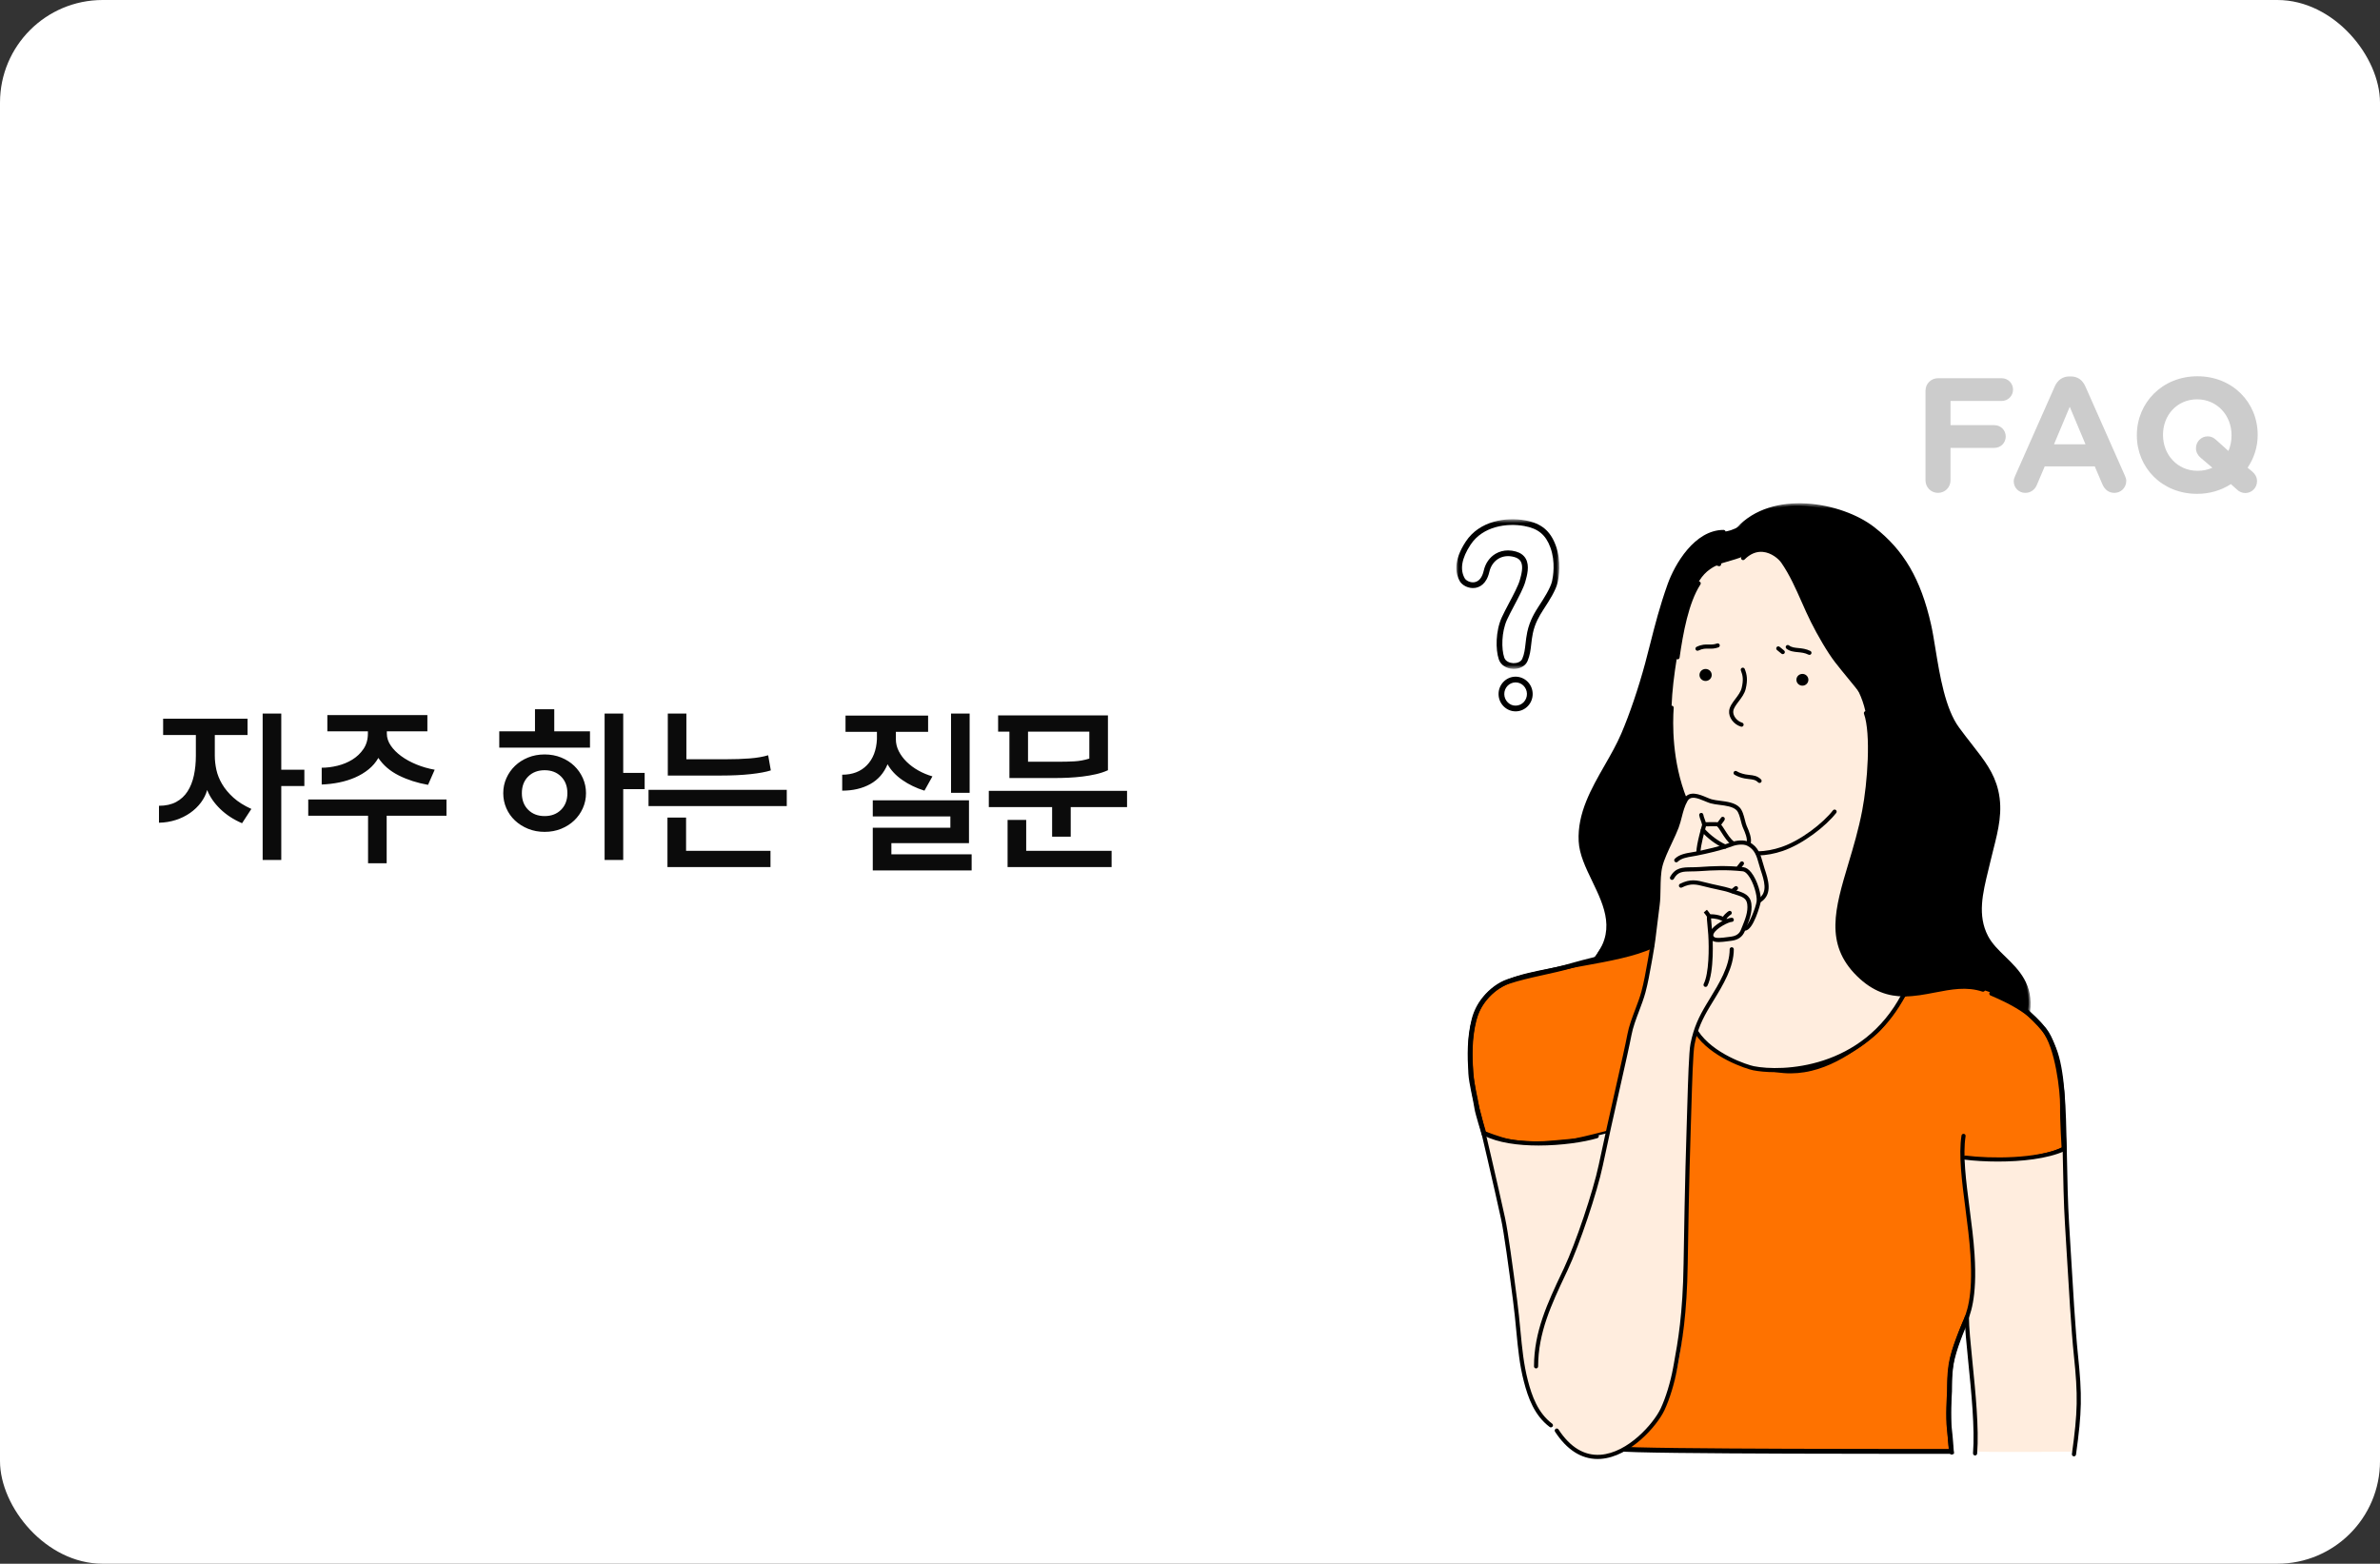 <?xml version="1.0" encoding="UTF-8"?>
<svg width="487px" height="320px" viewBox="0 0 487 320" version="1.1" xmlns="http://www.w3.org/2000/svg" xmlns:xlink="http://www.w3.org/1999/xlink">
    <rect x="0" y="0" width="487" height="320" fill="#333333" stroke="none"/>
    <title>card-04</title>
    <defs>
        <polygon id="path-1" points="0.304 0.433 60.497 0.433 60.497 104.93 0.304 104.93"></polygon>
        <polygon id="path-3" points="0 0.69 21.069 0.69 21.069 31.316 0 31.316"></polygon>
    </defs>
    <g id="Page-1" stroke="none" stroke-width="1" fill="none" fill-rule="evenodd">
        <g id="Desktop-Copy-2" transform="translate(-733, -575)">
            <g id="card-04" transform="translate(733, 575)">
                <rect id="Rectangle-Copy-3" fill="#FFFFFF" x="0" y="0" width="487" height="320" rx="21"></rect>
                <path d="M57.554,175.978 L57.554,160.848 L62.28,160.848 L62.28,157.516 L57.554,157.516 L57.554,146.024 L53.746,146.024 L53.746,175.978 L57.554,175.978 Z M49.53,168.464 L51.434,165.54 C49.938,164.86 48.708,164.084 47.745,163.211 C46.782,162.338 46.017,161.42 45.45,160.457 C44.883,159.494 44.492,158.519 44.277,157.533 C44.062,156.547 43.954,155.589 43.954,154.66 L43.954,154.66 L43.954,150.41 L50.652,150.41 L50.652,147.078 L33.38,147.078 L33.38,150.41 L40.078,150.41 L40.078,154.626 C40.078,156.099 39.942,157.459 39.67,158.706 C39.398,159.953 38.967,161.035 38.378,161.953 C37.789,162.871 37.012,163.591 36.049,164.112 C35.086,164.633 33.913,164.894 32.53,164.894 L32.53,164.894 L32.53,168.362 C33.731,168.339 34.876,168.152 35.964,167.801 C37.052,167.45 38.032,166.968 38.905,166.356 C39.778,165.744 40.514,165.036 41.115,164.231 C41.716,163.426 42.141,162.571 42.39,161.664 C42.934,163.047 43.824,164.339 45.059,165.54 C46.294,166.741 47.785,167.716 49.53,168.464 L49.53,168.464 Z M87.587,160.61 L88.947,157.516 C87.655,157.289 86.414,156.932 85.224,156.445 C84.034,155.958 82.991,155.385 82.096,154.728 C81.2,154.071 80.486,153.351 79.954,152.569 C79.421,151.787 79.155,150.965 79.155,150.104 L79.155,150.104 L79.155,149.662 L87.451,149.662 L87.451,146.33 L66.983,146.33 L66.983,149.662 L75.279,149.662 L75.279,150.104 C75.279,151.328 74.978,152.382 74.378,153.266 C73.777,154.15 73.018,154.875 72.1,155.442 C71.182,156.009 70.167,156.428 69.057,156.7 C67.946,156.972 66.869,157.108 65.827,157.108 L65.827,157.108 L65.827,160.542 C67.051,160.497 68.246,160.355 69.414,160.117 C70.581,159.879 71.669,159.539 72.678,159.097 C73.686,158.655 74.599,158.105 75.415,157.448 C76.231,156.791 76.899,156.009 77.421,155.102 C78.418,156.598 79.812,157.794 81.603,158.689 C83.393,159.584 85.388,160.225 87.587,160.61 L87.587,160.61 Z M79.121,176.658 L79.121,166.934 L91.361,166.934 L91.361,163.602 L63.073,163.602 L63.073,166.934 L75.313,166.934 L75.313,176.658 L79.121,176.658 Z M120.724,152.994 L120.724,149.662 L113.414,149.662 L113.414,145.14 L109.47,145.14 L109.47,149.662 L102.16,149.662 L102.16,152.994 L120.724,152.994 Z M127.524,175.978 L127.524,161.494 L131.91,161.494 L131.91,158.162 L127.524,158.162 L127.524,146.024 L123.716,146.024 L123.716,175.978 L127.524,175.978 Z M111.442,170.232 C112.666,170.232 113.793,170.022 114.825,169.603 C115.856,169.184 116.746,168.617 117.494,167.903 C118.242,167.189 118.831,166.35 119.262,165.387 C119.692,164.424 119.908,163.398 119.908,162.31 C119.908,161.222 119.692,160.196 119.262,159.233 C118.831,158.27 118.242,157.431 117.494,156.717 C116.746,156.003 115.856,155.436 114.825,155.017 C113.793,154.598 112.666,154.388 111.442,154.388 C110.218,154.388 109.09,154.598 108.059,155.017 C107.027,155.436 106.138,156.003 105.39,156.717 C104.642,157.431 104.052,158.27 103.622,159.233 C103.191,160.196 102.976,161.222 102.976,162.31 C102.976,163.398 103.185,164.424 103.605,165.387 C104.024,166.35 104.613,167.189 105.373,167.903 C106.132,168.617 107.027,169.184 108.059,169.603 C109.09,170.022 110.218,170.232 111.442,170.232 Z M111.442,167.002 C110.059,167.002 108.937,166.571 108.076,165.71 C107.214,164.849 106.784,163.715 106.784,162.31 C106.784,160.905 107.214,159.771 108.076,158.91 C108.937,158.049 110.059,157.618 111.442,157.618 C112.824,157.618 113.946,158.049 114.808,158.91 C115.669,159.771 116.1,160.905 116.1,162.31 C116.1,163.715 115.669,164.849 114.808,165.71 C113.946,166.571 112.824,167.002 111.442,167.002 Z M147.526,158.706 C149.793,158.706 151.816,158.61 153.595,158.417 C155.375,158.224 156.752,157.969 157.726,157.652 L157.726,157.652 L157.182,154.558 C156.117,154.875 154.859,155.091 153.408,155.204 C151.958,155.317 150.292,155.374 148.41,155.374 L148.41,155.374 L140.454,155.374 L140.454,146.024 L136.646,146.024 L136.646,158.706 L147.526,158.706 Z M160.99,164.962 L160.99,161.63 L132.702,161.63 L132.702,164.962 L160.99,164.962 Z M157.658,177.44 L157.658,174.108 L140.386,174.108 L140.386,167.308 L136.578,167.308 L136.578,177.44 L157.658,177.44 Z M198.411,162.242 L198.411,146.024 L194.603,146.024 L194.603,162.242 L198.411,162.242 Z M189.163,161.8 L190.795,158.876 C189.775,158.581 188.812,158.179 187.905,157.669 C186.999,157.159 186.205,156.57 185.525,155.901 C184.845,155.232 184.307,154.507 183.91,153.725 C183.514,152.943 183.315,152.133 183.315,151.294 L183.315,151.294 L183.315,149.764 L189.911,149.764 L189.911,146.432 L173.013,146.432 L173.013,149.764 L179.439,149.764 L179.439,151.294 C179.326,153.538 178.64,155.306 177.382,156.598 C176.124,157.89 174.441,158.536 172.333,158.536 L172.333,158.536 L172.333,161.8 C174.532,161.8 176.442,161.352 178.062,160.457 C179.683,159.562 180.867,158.207 181.615,156.394 C182.295,157.618 183.304,158.695 184.641,159.624 C185.979,160.553 187.486,161.279 189.163,161.8 L189.163,161.8 Z M198.819,178.12 L198.819,174.822 L182.397,174.822 L182.397,172.544 L198.275,172.544 L198.275,163.772 L178.589,163.772 L178.589,167.07 L194.467,167.07 L194.467,169.382 L178.589,169.382 L178.589,178.12 L198.819,178.12 Z M215.932,159.216 C216.793,159.216 217.7,159.193 218.652,159.148 C219.604,159.103 220.55,159.023 221.491,158.91 C222.432,158.797 223.35,158.638 224.245,158.434 C225.14,158.23 225.962,157.958 226.71,157.618 L226.71,157.618 L226.71,146.398 L204.236,146.398 L204.236,149.73 L206.548,149.73 L206.548,159.216 L215.932,159.216 Z M216.442,155.884 L210.356,155.884 L210.356,149.73 L222.902,149.73 L222.902,155.238 C221.882,155.555 220.868,155.742 219.859,155.799 C218.85,155.856 217.711,155.884 216.442,155.884 L216.442,155.884 Z M219.094,171.218 L219.094,165.166 L230.62,165.166 L230.62,161.834 L202.332,161.834 L202.332,165.166 L215.286,165.166 L215.286,171.218 L219.094,171.218 Z M227.458,177.44 L227.458,174.108 L209.982,174.108 L209.982,167.784 L206.174,167.784 L206.174,177.44 L227.458,177.44 Z" id="자주하는질문" fill="#0B0B0B" fill-rule="nonzero"></path>
                <g id="Group-106" transform="translate(298, 76)">
                    <path d="M31.804,119.51 C31.804,119.51 25.856,120.922 23.799,121.539 C19.642,122.787 14.731,123.486 10.62,124.856 C8.846,125.447 7.166,126.742 5.903,128.258 C4.767,129.621 4.031,131.062 3.617,132.718 C2.694,136.409 2.735,139.867 2.959,143.666 C3.079,145.715 3.93,148.835 4.217,150.842 C4.349,151.771 5.643,155.949 5.643,155.949 C5.643,155.949 8.76,157.202 10.75,157.6 C13.497,158.15 17.298,158.179 20.079,157.869 C20.989,157.768 23.478,157.597 24.38,157.448 C25.856,157.201 30.83,155.911 30.83,155.911 C30.83,155.911 34.122,164.739 35.156,169.219 C36.477,174.944 36.504,180.769 36.828,186.603 C37.139,192.217 37.164,198.066 36.605,203.654 C36.35,206.196 36.083,208.989 35.379,211.453 C34.885,213.184 34.167,214.95 33.819,216.692 C33.637,217.602 31.882,220.079 33.484,220.48 C35.93,221.092 101.29,221.011 101.29,221.011 C101.29,221.011 101.062,217.765 100.904,216.58 C100.512,213.635 100.874,209.966 100.916,208.716 C100.957,207.465 100.841,204.643 101.471,202.027 C102.295,198.604 104.333,194.087 104.333,194.087 C104.333,194.087 105.552,194.491 105.919,192.286 C106.348,189.713 106.289,186.733 106.03,184.152 C105.743,181.281 106.03,178.231 106.03,175.348 C106.03,171.982 105.696,168.602 105.696,165.207 C105.696,164.506 105.001,162.494 105.473,161.864 C106.214,160.877 108.758,161.864 109.708,161.864 C113.421,161.864 117.591,161.213 121.12,160.331 C123.313,159.782 124.36,159.081 124.36,159.081 C124.36,159.081 123.99,153.386 124.037,150.377 C124.083,147.368 123.048,138.181 120.287,134.73 C118.265,132.203 112.674,127.057 109.542,126.274 C103.635,124.797 103.432,123.214 97.184,124.999 C96.247,125.267 91.448,127.584 91.448,127.584 C91.448,127.584 87.871,133.369 85.638,135.231 C80.013,139.917 73.309,144.208 65.579,142.92 C63.067,142.501 60.179,142.074 57.889,140.802 C52.548,137.834 47.939,133.638 43.625,129.324 C42.001,127.699 40.802,117.187 40.802,117.187 L31.804,119.51 Z" id="Fill-1" fill="#FE7200"></path>
                    <path d="M31.804,119.51 C31.804,119.51 25.856,120.922 23.799,121.539 C19.642,122.787 14.731,123.486 10.62,124.856 C8.846,125.447 7.166,126.742 5.903,128.258 C4.767,129.621 4.031,131.062 3.617,132.718 C2.694,136.409 2.735,139.867 2.959,143.666 C3.079,145.715 3.93,148.835 4.217,150.842 C4.349,151.771 5.643,155.949 5.643,155.949 C5.643,155.949 8.76,157.202 10.75,157.6 C13.497,158.15 17.298,158.179 20.079,157.869 C20.989,157.768 23.478,157.597 24.38,157.448 C25.856,157.201 30.83,155.911 30.83,155.911 C30.83,155.911 34.122,164.739 35.156,169.219 C36.477,174.944 36.504,180.769 36.828,186.603 C37.139,192.217 37.164,198.066 36.605,203.654 C36.35,206.196 36.083,208.989 35.379,211.453 C34.885,213.184 34.167,214.95 33.819,216.692 C33.637,217.602 31.882,220.079 33.484,220.48 C35.93,221.092 101.29,221.011 101.29,221.011 C101.29,221.011 101.062,217.765 100.904,216.58 C100.512,213.635 100.874,209.966 100.916,208.716 C100.957,207.465 100.841,204.643 101.471,202.027 C102.295,198.604 104.333,194.087 104.333,194.087 C104.333,194.087 105.552,194.491 105.919,192.286 C106.348,189.713 106.289,186.733 106.03,184.152 C105.743,181.281 106.03,178.231 106.03,175.348 C106.03,171.982 105.696,168.602 105.696,165.207 C105.696,164.506 105.001,162.494 105.473,161.864 C106.214,160.877 108.758,161.864 109.708,161.864 C113.421,161.864 117.591,161.213 121.12,160.331 C123.313,159.782 124.36,159.081 124.36,159.081 C124.36,159.081 123.99,153.386 124.037,150.377 C124.083,147.368 123.048,138.181 120.287,134.73 C118.265,132.203 112.674,127.057 109.542,126.274 C103.635,124.797 103.432,123.214 97.184,124.999 C96.247,125.267 91.448,127.584 91.448,127.584 C91.448,127.584 87.871,133.369 85.638,135.231 C80.013,139.917 73.309,144.208 65.579,142.92 C63.067,142.501 60.179,142.074 57.889,140.802 C52.548,137.834 47.939,133.638 43.625,129.324 C42.001,127.699 40.802,117.187 40.802,117.187 L31.804,119.51 Z" id="Stroke-3" stroke="#000000"></path>
                    <path d="M55.343,120.27 C55.343,121.429 48.931,135.06 48.931,135.06 C48.931,135.06 50.757,137.564 54.109,139.514 C57.462,141.465 60.623,142.67 62.342,142.862 C67.892,143.478 72.963,142.715 78.062,140.531 C79.91,139.738 82.596,137.777 82.596,137.777 L87.326,133.676 L91.526,127.543 C91.526,127.543 81.093,122.477 80.838,118.657 C80.552,114.388 81.688,110.181 82.665,106.07 C83.767,101.445 84.853,96.788 86.001,92.193 C87.752,85.186 88.983,77.693 86.431,70.678 C84.642,65.76 81.418,62.077 78.793,57.662 C75.584,52.263 73.282,46.235 68.788,41.741 C67.614,40.566 66.222,36.827 64.749,36.089 C62.69,35.06 58.968,37.035 56.633,37.545 C53.209,38.294 49.458,40.888 48.178,43.769 C45.279,50.29 43.968,58.588 42.648,65.623 C41.419,72.173 42.215,79.375 43.508,85.846 C43.94,87.998 44.748,89.964 45.23,92.085 L55.343,120.27 Z" id="Fill-5" fill="#FFEDDE"></path>
                    <path d="M103.497,161.092 C103.497,161.092 103.829,164.777 103.902,165.947 C104.061,168.493 105.116,175.071 105.447,178.125 C105.711,180.555 105.863,185.006 105.602,187.856 C105.226,191.982 104.307,194.201 104.307,194.201 C104.307,194.201 104.946,198.589 105.374,204.575 C105.621,208.036 106.33,212.342 106.33,215.832 L106.33,220.983 C106.615,221.267 126.453,221.056 126.453,221.056 C126.453,221.056 127.087,215.341 127.188,213.919 C127.557,208.806 126.526,199.829 126.048,192.95 C125.737,188.473 125.413,183.315 125.166,178.861 C124.929,174.596 124.797,168.23 124.614,166.169 C124.43,164.109 124.576,159.142 124.576,159.142 C124.576,159.142 120.728,160.363 119.349,160.502 C117.689,160.668 115.669,161.037 114.056,161.239 C111.898,161.509 103.497,161.092 103.497,161.092" id="Fill-7" fill="#FFEDDE"></path>
                    <path d="M68.224,27.514 C66.101,27.726 63.937,28.171 62.096,29.123 C60.074,30.169 58.388,31.763 56.188,32.496 C54.786,32.963 52.338,33.042 51.052,33.796 C49.294,34.826 46.685,37.129 45.585,39.573 C44.852,41.202 44.205,42.26 43.138,44.907 C42.071,47.554 38.833,62.57 35.732,70.324 C34.499,73.403 32.961,76.876 31.389,79.648 C28.607,84.551 25.848,88.668 25.393,94.594 C24.85,101.649 31.809,106.96 31.168,114.012 C30.876,117.229 29.129,117.823 28.217,120.528 C28.998,120.173 31.363,120.138 34.342,119.358 C37.321,118.578 40.133,117.41 40.133,117.41 C40.133,117.41 55.264,114.077 54.821,110.09 C54.645,108.499 54.563,106.714 54.05,105.175 C53.078,102.259 52.678,99.005 51.449,96.137 C50.537,94.011 49.453,91.916 48.715,89.7 C48.021,87.617 46.798,87.583 46.798,87.583 C46.798,87.583 44.281,82.788 44.02,70.809 C43.892,64.924 45.243,57.486 46.401,51.697 C46.998,48.707 48.13,45.394 49.751,42.79 C50.979,40.819 52.683,39.815 54.468,39.219 C55.125,39 56.994,38.513 57.93,38.161 C59.538,37.556 61.368,36.457 62.559,36.486 C67.206,36.599 69.413,43.423 69.965,44.664 C70.795,46.53 72.642,50.274 72.963,51.102 C73.458,52.373 75.075,55.16 75.851,56.282 C79.138,61.029 82.385,63.745 83.699,69.53 C84.538,73.223 84.578,77.614 84.559,80.971 C84.533,85.615 83.808,91.334 81.474,97.869 C80.224,101.37 80.251,102.295 78.959,106.459 C78.532,107.834 78.118,113.586 78.389,116.851 C78.457,117.664 80.104,124.931 88.142,126.882 C95.169,128.587 100.679,124.971 106.32,126.203 C112.2,127.488 116.649,131.158 116.827,131.229 C117.396,129.473 117.152,125.94 115.436,123.721 C112.621,120.079 106.758,116.351 107.098,111.583 C107.288,108.926 106.988,106.772 108.234,102.574 C110.231,95.844 111.79,91.426 110.019,84.343 C109.36,81.703 102.779,73.847 101.51,71.492 C98.636,66.155 98.924,63.389 98.093,59.236 C96.585,51.688 96.313,48.51 93.332,41.952 C91.36,37.614 87.039,33.164 83.06,30.777 C81.522,29.854 78.32,28.656 76.578,28.308 C74.009,27.793 70.842,27.252 68.224,27.514" id="Fill-9" fill="#000000"></path>
                    <path d="M10.376,176.962 C11.237,182.988 12.06,193.333 13.059,199.329 C13.849,204.071 14.26,208.815 16.188,211.804 C17.379,213.649 19.138,215.118 21.172,217.405 C22.996,219.457 23.732,220.518 26.205,221.754 C29.553,223.428 34.075,220.952 36.613,219.049 C44.886,212.844 46.108,201.107 46.678,191.397 C47.37,179.644 46.956,171.393 47.538,159.632 C47.702,156.319 47.453,149.189 47.856,143.058 C48.008,140.733 47.946,139.405 48.488,137.237 C48.721,136.305 49.127,134.044 50.174,131.99 C51.841,128.728 54.399,125.361 54.934,123.933 C55.408,122.671 55.804,121.55 56.132,120.24 C56.488,118.817 56.433,116.812 57.494,115.751 C59.862,113.385 61.745,109.183 62.549,105.963 C63.128,103.645 60.844,101.43 60.075,99.508 C58.812,96.35 59.449,93.04 56.31,90.688 C55.008,89.71 53.249,89.868 51.793,89.504 C50.516,89.184 49.351,86.853 48.063,86.853 C47.599,86.853 46.965,87.431 46.385,89.169 C46.052,90.168 45.436,92.213 44.849,93.697 C44.416,94.797 42.053,100.001 41.781,100.82 C40.617,104.311 41.384,108.534 40.866,111.951 C40.263,115.921 40.276,117.743 39.432,121.68 C38.514,125.963 37.846,128.633 36.26,132.353 C35.496,134.148 35.087,136.917 34.666,138.877 C34.038,141.79 33.52,143.941 32.893,146.762 C32.263,149.599 31,155.857 31,155.857 C31,155.857 23.897,157.686 21.039,157.946 C17.693,158.25 12.902,157.946 9.636,157.293 C8.609,157.089 5.694,156.05 5.681,156.103 C5.629,156.314 9.384,170.013 10.376,176.962" id="Fill-11" fill="#FFEDDE"></path>
                    <path d="M16.313,204.034 C16.079,204.034 15.89,203.845 15.89,203.611 C15.89,196.52 18.671,190.624 21.615,184.383 L22.009,183.546 C24.411,178.442 28.007,167.755 29.136,162.369 C30.197,157.299 31.488,151.579 32.626,146.532 C33.708,141.736 34.641,137.594 35.008,135.638 C35.315,134 35.975,132.254 36.613,130.565 C37.104,129.266 37.568,128.039 37.88,126.865 C38.387,124.965 38.746,122.951 39.093,121.003 L39.311,119.786 C39.798,117.108 40.02,115.219 40.276,113.03 C40.415,111.85 40.561,110.601 40.762,109.123 C40.898,108.127 40.916,107.011 40.935,105.829 C40.961,104.196 40.988,102.509 41.347,101.073 C41.709,99.626 42.55,97.831 43.364,96.096 C43.876,95 44.362,93.965 44.685,93.102 C44.949,92.402 45.135,91.675 45.316,90.972 C45.609,89.828 45.913,88.645 46.552,87.526 C47.618,85.663 49.762,86.568 51.18,87.166 C51.57,87.33 51.937,87.485 52.231,87.569 C52.713,87.708 53.324,87.785 53.969,87.868 C55.382,88.048 56.984,88.252 57.927,89.196 C58.536,89.804 58.804,90.856 59.042,91.784 C59.152,92.216 59.256,92.624 59.379,92.933 C59.412,93.013 59.457,93.116 59.509,93.237 C59.859,94.04 60.51,95.534 60.225,96.609 C60.166,96.835 59.936,96.971 59.708,96.91 C59.482,96.849 59.347,96.618 59.407,96.392 C59.617,95.602 59.02,94.233 58.733,93.575 C58.676,93.445 58.628,93.334 58.593,93.248 C58.449,92.887 58.338,92.453 58.221,91.993 C58.011,91.171 57.773,90.238 57.329,89.795 C56.589,89.055 55.141,88.87 53.863,88.707 C53.183,88.621 52.543,88.539 51.999,88.384 C51.656,88.285 51.265,88.12 50.851,87.946 C49.17,87.236 47.931,86.821 47.288,87.947 C46.705,88.967 46.428,90.043 46.135,91.182 C45.949,91.907 45.756,92.657 45.478,93.399 C45.142,94.294 44.651,95.344 44.13,96.454 C43.334,98.153 42.51,99.91 42.168,101.278 C41.833,102.62 41.807,104.258 41.781,105.842 C41.763,106.997 41.744,108.19 41.601,109.237 C41.4,110.709 41.254,111.953 41.117,113.129 C40.859,115.331 40.636,117.233 40.144,119.937 L39.926,121.151 C39.577,123.117 39.214,125.148 38.698,127.083 C38.375,128.298 37.881,129.602 37.405,130.864 C36.78,132.519 36.133,134.229 35.84,135.794 C35.47,137.765 34.535,141.914 33.452,146.718 C32.314,151.762 31.025,157.479 29.964,162.542 C28.826,167.976 25.198,178.759 22.775,183.906 L22.38,184.743 C19.478,190.897 16.736,196.71 16.736,203.611 C16.736,203.845 16.547,204.034 16.313,204.034" id="Fill-13" fill="#000000"></path>
                    <path d="M19.35,216.1 C19.262,216.1 19.173,216.073 19.097,216.016 C15.96,213.663 14.672,210.013 13.827,206.753 C12.935,203.321 12.626,200.084 12.267,196.337 C12.08,194.381 11.887,192.359 11.593,190.107 C10.696,183.254 9.768,176.32 9.138,173.412 C7.811,167.283 4.615,153.553 4.286,152.402 C2.637,146.631 0.869,135.244 4.703,129.173 C7.689,124.445 12.887,123.412 18.904,122.216 C20.093,121.98 21.322,121.736 22.563,121.456 C23.558,121.232 24.871,120.994 26.392,120.719 C30.64,119.951 36.458,118.899 39.837,117.251 C40.047,117.147 40.301,117.236 40.402,117.447 C40.505,117.657 40.418,117.911 40.208,118.012 C36.724,119.711 30.839,120.776 26.542,121.552 C25.031,121.826 23.726,122.062 22.749,122.282 C21.498,122.564 20.263,122.809 19.069,123.046 C13.243,124.204 8.21,125.204 5.418,129.625 C2.22,134.689 3.012,144.861 5.1,152.169 C5.466,153.453 8.726,167.508 9.966,173.233 C10.602,176.172 11.533,183.126 12.432,189.996 C12.728,192.263 12.923,194.293 13.11,196.256 C13.465,199.968 13.772,203.173 14.645,206.54 C15.455,209.66 16.677,213.143 19.604,215.339 C19.791,215.479 19.829,215.745 19.689,215.932 C19.606,216.042 19.479,216.1 19.35,216.1" id="Fill-15" fill="#000000"></path>
                    <path d="M49.539,98.812 C49.306,98.812 49.116,98.623 49.116,98.389 C49.116,96.716 50.3,92.738 50.351,92.569 C50.402,92.394 50.56,92.273 50.743,92.267 C51.308,92.25 53.18,92.201 53.557,92.276 C53.97,92.359 54.297,92.847 54.937,93.857 C55.478,94.708 56.152,95.768 56.781,96.178 C56.977,96.305 57.033,96.568 56.905,96.763 C56.777,96.96 56.517,97.015 56.32,96.887 C55.536,96.377 54.839,95.28 54.223,94.311 C53.922,93.836 53.509,93.187 53.346,93.091 C53.201,93.069 52.121,93.078 51.075,93.105 C50.802,94.059 49.962,97.086 49.962,98.389 C49.962,98.623 49.773,98.812 49.539,98.812" id="Fill-17" fill="#000000"></path>
                    <path d="M53.633,93.194 C53.525,93.194 53.416,93.152 53.333,93.069 C53.167,92.904 53.169,92.635 53.334,92.47 L53.493,92.262 C53.507,92.238 53.522,92.214 53.538,92.191 L54.133,91.383 C54.237,91.175 54.49,91.09 54.7,91.194 C54.91,91.298 54.995,91.552 54.891,91.761 L54.812,91.922 C54.797,91.947 54.782,91.97 54.767,91.993 L54.172,92.799 C54.151,92.841 54.124,92.879 54.092,92.912 L53.931,93.071 C53.849,93.153 53.74,93.194 53.633,93.194" id="Fill-19" fill="#000000"></path>
                    <path d="M50.675,93.035 C50.478,93.035 50.3,92.895 50.261,92.694 C50.206,92.421 50.109,92.16 50.007,91.883 C49.886,91.557 49.763,91.222 49.699,90.844 C49.66,90.612 49.816,90.394 50.047,90.356 C50.282,90.321 50.495,90.473 50.533,90.703 C50.584,91.003 50.69,91.288 50.8,91.589 C50.91,91.885 51.023,92.19 51.09,92.529 C51.136,92.759 50.987,92.981 50.758,93.026 C50.73,93.032 50.703,93.035 50.675,93.035" id="Fill-21" fill="#000000"></path>
                    <path d="M62.122,108.642 C61.986,108.642 61.853,108.578 61.771,108.455 C61.641,108.262 61.691,107.999 61.885,107.869 C63.785,106.582 62.981,104.173 62.272,102.047 C62.128,101.612 62.015,101.205 61.903,100.804 C61.463,99.217 61.082,97.848 59.518,97.065 C58.741,96.676 57.412,96.821 56.499,97.163 C54.122,98.054 51.329,98.665 49.161,99.099 C48.9,99.152 48.626,99.197 48.344,99.244 C47.199,99.432 46.017,99.628 45.302,100.342 C45.137,100.508 44.868,100.507 44.703,100.342 C44.538,100.176 44.538,99.909 44.703,99.744 C45.61,98.837 46.989,98.609 48.206,98.409 C48.477,98.364 48.744,98.32 48.995,98.269 C51.132,97.842 53.882,97.24 56.202,96.371 C57.287,95.963 58.851,95.786 59.895,96.308 C61.797,97.258 62.266,98.946 62.719,100.578 C62.826,100.965 62.934,101.358 63.064,101.746 C63.8,103.951 64.792,106.924 62.359,108.57 C62.286,108.619 62.204,108.642 62.122,108.642" id="Fill-23" fill="#000000"></path>
                    <path d="M59.08,114.438 C58.847,114.438 58.657,114.248 58.657,114.014 C58.657,113.781 58.847,113.59 59.08,113.59 C59.757,113.59 61.297,109.653 61.446,108.455 C61.597,107.249 60.797,104.47 59.684,103.068 C59.312,102.6 58.946,102.335 58.624,102.302 C55.214,101.946 52.622,102.077 49.824,102.269 C49.208,102.312 48.642,102.318 48.142,102.324 C46.33,102.342 45.332,102.353 44.497,103.847 C44.383,104.05 44.125,104.125 43.921,104.01 C43.717,103.896 43.644,103.638 43.758,103.434 C44.832,101.512 46.289,101.497 48.134,101.477 C48.645,101.471 49.175,101.466 49.766,101.425 C52.603,101.229 55.233,101.097 58.712,101.46 C59.273,101.519 59.823,101.882 60.347,102.542 C61.635,104.165 62.461,107.161 62.286,108.56 C62.24,108.928 60.794,114.438 59.08,114.438" id="Fill-25" fill="#000000"></path>
                    <path d="M53.671,116.785 C52.942,116.785 52.372,116.645 52.025,116.21 C51.679,115.777 51.633,115.237 51.897,114.689 C52.586,113.254 55.391,111.806 56.358,111.806 C56.591,111.806 56.78,111.997 56.78,112.23 C56.78,112.465 56.591,112.653 56.358,112.653 C55.738,112.653 53.2,113.931 52.659,115.056 C52.502,115.383 52.584,115.556 52.686,115.681 C53.016,116.096 54.331,115.922 55.604,115.755 L56.211,115.677 C57.741,115.484 58.101,114.588 58.235,114.251 L58.471,113.671 C59.086,112.167 59.722,110.611 59.526,109.046 C59.375,107.837 58.561,107.519 57.243,107.102 C56.975,107.017 56.704,106.931 56.442,106.833 C55.353,106.424 54.15,106.169 52.986,105.922 C52.69,105.858 52.395,105.796 52.104,105.73 C51.639,105.628 51.218,105.519 50.824,105.418 C49.064,104.966 48,104.691 46.15,105.616 C45.943,105.721 45.688,105.636 45.583,105.427 C45.479,105.218 45.564,104.964 45.773,104.859 C47.904,103.793 49.218,104.131 51.035,104.598 C51.42,104.697 51.833,104.804 52.287,104.904 C52.576,104.969 52.868,105.031 53.162,105.094 C54.356,105.347 55.59,105.609 56.738,106.04 C56.988,106.134 57.244,106.215 57.499,106.296 C58.737,106.688 60.141,107.133 60.366,108.94 C60.589,110.726 59.911,112.387 59.255,113.991 L59.025,114.556 C58.57,115.691 57.66,116.348 56.316,116.516 L55.714,116.594 C54.95,116.694 54.259,116.785 53.671,116.785" id="Fill-27" fill="#000000"></path>
                    <path d="M50.996,125.96 C50.933,125.96 50.868,125.945 50.808,125.915 C50.599,125.811 50.513,125.556 50.618,125.347 C51.715,123.152 51.723,118.024 51.555,115.341 C51.507,114.563 51.437,113.875 51.38,113.299 C51.299,112.491 51.24,111.908 51.282,111.535 C51.3,111.375 51.44,111.214 51.591,111.159 C52.008,111.008 54.274,111.077 55.393,112.154 C55.561,112.316 55.565,112.585 55.403,112.753 C55.24,112.922 54.973,112.926 54.805,112.764 C54.104,112.089 52.701,111.926 52.116,111.939 C52.125,112.253 52.17,112.694 52.222,113.215 C52.28,113.8 52.351,114.498 52.399,115.288 C52.447,116.051 52.824,122.824 51.375,125.726 C51.301,125.874 51.151,125.96 50.996,125.96 L50.996,125.96 Z" id="Fill-29" fill="#000000"></path>
                    <path d="M28.901,222.567 C25.546,222.567 22.618,220.691 20.193,216.982 C20.065,216.787 20.12,216.525 20.316,216.397 C20.511,216.268 20.773,216.323 20.901,216.519 C23.299,220.185 26.183,221.927 29.482,221.701 C35.157,221.306 40.386,215.255 41.8,212.254 C42.848,210.033 43.828,206.824 44.36,203.878 L44.516,203.021 C45.33,198.551 46.344,192.99 46.498,182.571 C46.557,178.689 46.773,165.199 47.126,154.588 C47.166,153.382 47.205,152.051 47.246,150.68 C47.406,145.304 47.587,139.212 47.91,137.596 C48.576,134.268 49.618,132.098 51.193,129.473 C51.415,129.103 51.646,128.724 51.882,128.338 C53.778,125.235 55.927,121.718 55.927,118.263 C55.927,118.03 56.116,117.84 56.351,117.84 C56.584,117.84 56.774,118.03 56.774,118.263 C56.774,121.957 54.559,125.582 52.605,128.78 C52.37,129.164 52.14,129.541 51.919,129.909 C50.355,132.514 49.385,134.538 48.74,137.762 C48.431,139.307 48.251,145.363 48.093,150.705 C48.052,152.078 48.012,153.41 47.972,154.616 C47.618,165.219 47.402,178.704 47.345,182.584 C47.19,193.072 46.169,198.672 45.348,203.173 L45.193,204.028 C44.649,207.042 43.643,210.332 42.566,212.615 C41.079,215.767 35.562,222.127 29.541,222.545 C29.326,222.559 29.112,222.567 28.901,222.567" id="Fill-31" fill="#000000"></path>
                    <path d="M101.363,221.664 C101.164,221.664 100.986,221.521 100.947,221.318 C100.248,217.588 100.365,212.355 100.422,209.841 C100.432,209.325 100.442,208.911 100.442,208.631 C100.442,205.849 100.669,203.576 101.157,201.481 C101.517,199.929 102.112,198.372 102.636,196.998 C102.792,196.591 102.943,196.195 103.082,195.817 C103.192,195.517 103.328,195.202 103.479,194.853 C104.388,192.77 105.759,189.621 105.193,180.767 C104.999,177.719 104.58,174.484 104.175,171.356 C103.441,165.692 102.749,160.343 103.366,156.381 C103.401,156.148 103.619,155.99 103.849,156.027 C104.08,156.062 104.238,156.279 104.202,156.51 C103.604,160.353 104.289,165.645 105.014,171.248 C105.421,174.389 105.842,177.637 106.038,180.713 C106.618,189.772 105.139,193.165 104.256,195.192 C104.111,195.523 103.981,195.822 103.877,196.107 C103.737,196.49 103.585,196.889 103.427,197.3 C102.913,198.649 102.329,200.177 101.981,201.673 C101.509,203.703 101.289,205.915 101.289,208.631 C101.289,208.915 101.279,209.336 101.267,209.859 C101.212,212.346 101.096,217.518 101.78,221.163 C101.823,221.393 101.671,221.613 101.441,221.656 C101.415,221.661 101.389,221.664 101.363,221.664" id="Fill-33" fill="#000000"></path>
                    <path d="M106.146,221.847 C106.135,221.847 106.124,221.847 106.113,221.846 C105.879,221.827 105.706,221.623 105.724,221.391 C106.125,216.294 105.371,208.82 104.764,202.814 C104.375,198.963 104.041,195.637 104.041,193.49 C104.041,193.256 104.23,193.067 104.463,193.067 C104.698,193.067 104.887,193.256 104.887,193.49 C104.887,195.595 105.22,198.901 105.607,202.728 C106.216,208.768 106.975,216.285 106.568,221.457 C106.55,221.679 106.365,221.847 106.146,221.847" id="Fill-35" fill="#000000"></path>
                    <path d="M126.378,222.024 C126.358,222.024 126.339,222.023 126.319,222.021 C126.088,221.989 125.926,221.775 125.958,221.544 C127.16,212.85 127.222,209.629 126.349,201.272 C125.831,196.337 125.28,186.98 124.878,180.147 C124.749,177.947 124.634,175.994 124.539,174.509 C124.282,170.496 124.171,164.722 124.097,160.903 L124.056,158.821 C123.886,151.088 123.71,143.094 121.92,138.73 C120.084,134.255 117.53,131.175 109.309,127.718 C109.093,127.628 108.991,127.379 109.082,127.165 C109.173,126.949 109.421,126.846 109.637,126.938 C118.129,130.508 120.781,133.724 122.703,138.409 C124.553,142.919 124.731,150.993 124.901,158.802 L124.943,160.886 C125.017,164.699 125.128,170.461 125.384,174.456 C125.479,175.941 125.594,177.895 125.723,180.097 C126.125,186.921 126.675,196.268 127.19,201.184 C128.073,209.628 128.011,212.88 126.797,221.659 C126.768,221.872 126.586,222.024 126.378,222.024" id="Fill-37" fill="#000000"></path>
                    <path d="M45.261,58.927 C45.241,58.927 45.221,58.926 45.2,58.922 C44.969,58.89 44.809,58.675 44.842,58.444 C45.569,53.351 46.725,47.01 49.232,43.151 C49.36,42.953 49.623,42.899 49.818,43.026 C50.013,43.153 50.07,43.415 49.942,43.611 C47.525,47.332 46.395,53.557 45.679,58.564 C45.65,58.775 45.468,58.927 45.261,58.927" id="Fill-39" fill="#000000"></path>
                    <path d="M46.762,88.013 C46.594,88.013 46.435,87.912 46.368,87.747 C43.235,79.91 43.408,71.884 43.629,68.797 C43.646,68.565 43.841,68.393 44.081,68.406 C44.315,68.422 44.491,68.625 44.474,68.858 C44.257,71.886 44.085,79.759 47.155,87.433 C47.241,87.65 47.136,87.897 46.919,87.983 C46.867,88.004 46.815,88.013 46.762,88.013" id="Fill-41" fill="#000000"></path>
                    <path d="M54.993,97.669 C54.931,97.669 54.87,97.656 54.811,97.629 C53.052,96.793 51.477,95.618 50.133,94.138 C49.975,93.966 49.988,93.698 50.161,93.54 C50.335,93.385 50.602,93.397 50.759,93.569 C52.029,94.966 53.515,96.076 55.175,96.865 C55.387,96.966 55.475,97.218 55.376,97.428 C55.303,97.581 55.151,97.669 54.993,97.669" id="Fill-43" fill="#000000"></path>
                    <path d="M61.72,99.067 C61.491,99.067 61.304,98.884 61.297,98.655 C61.291,98.421 61.475,98.226 61.709,98.22 C63.303,98.177 64.913,97.882 66.494,97.344 C70.518,95.975 75.028,92.449 77.064,89.831 C77.207,89.645 77.473,89.613 77.658,89.756 C77.842,89.9 77.876,90.166 77.733,90.35 C75.619,93.067 70.941,96.725 66.768,98.145 C65.106,98.712 63.411,99.021 61.732,99.066 C61.728,99.067 61.724,99.067 61.72,99.067" id="Fill-45" fill="#000000"></path>
                    <path d="M58.362,72.717 C58.322,72.717 58.281,72.711 58.241,72.699 C56.757,72.258 55.672,70.797 55.822,69.444 C55.917,68.586 56.492,67.825 57.1,67.02 C57.637,66.309 58.192,65.574 58.382,64.789 C58.781,63.127 58.626,62.219 58.222,61.21 C58.136,60.993 58.241,60.747 58.459,60.66 C58.675,60.573 58.923,60.679 59.008,60.897 C59.464,62.033 59.655,63.114 59.205,64.988 C58.974,65.944 58.365,66.75 57.776,67.53 C57.239,68.24 56.732,68.911 56.663,69.536 C56.559,70.47 57.41,71.569 58.482,71.888 C58.706,71.954 58.834,72.19 58.767,72.414 C58.713,72.598 58.544,72.717 58.362,72.717" id="Fill-47" fill="#000000"></path>
                    <path d="M49.349,57.172 C49.192,57.172 49.04,57.083 48.967,56.931 C48.866,56.721 48.954,56.468 49.165,56.367 C50.219,55.859 50.983,55.876 51.659,55.892 C52.188,55.904 52.688,55.914 53.338,55.684 C53.559,55.605 53.801,55.718 53.879,55.94 C53.958,56.158 53.843,56.401 53.623,56.48 C52.826,56.764 52.224,56.751 51.638,56.737 C51.003,56.721 50.404,56.709 49.533,57.13 C49.473,57.157 49.411,57.172 49.349,57.172" id="Fill-49" fill="#000000"></path>
                    <path d="M72.248,58.014 C72.185,58.014 72.12,58 72.06,57.97 C71.315,57.598 70.588,57.528 69.885,57.459 C69.05,57.378 68.262,57.301 67.555,56.751 C67.371,56.608 67.338,56.342 67.481,56.158 C67.625,55.972 67.89,55.94 68.075,56.083 C68.588,56.483 69.227,56.544 69.966,56.617 C70.71,56.689 71.554,56.771 72.437,57.212 C72.647,57.317 72.732,57.572 72.627,57.781 C72.554,57.929 72.404,58.014 72.248,58.014" id="Fill-51" fill="#000000"></path>
                    <path d="M49.751,62.125 C49.751,61.445 50.312,60.896 51.003,60.896 C51.693,60.896 52.254,61.445 52.254,62.125 C52.254,62.804 51.693,63.354 51.003,63.354 C50.312,63.354 49.751,62.804 49.751,62.125" id="Fill-53" fill="#000000"></path>
                    <path d="M69.585,63.111 C69.585,62.445 70.134,61.907 70.812,61.907 C71.488,61.907 72.037,62.445 72.037,63.111 C72.037,63.776 71.488,64.315 70.812,64.315 C70.134,64.315 69.585,63.776 69.585,63.111" id="Fill-55" fill="#000000"></path>
                    <path d="M62.045,84.224 C61.937,84.224 61.828,84.183 61.745,84.1 C61.215,83.569 60.639,83.507 59.909,83.43 C59.616,83.399 59.312,83.366 58.996,83.303 C58.163,83.136 57.483,82.887 56.92,82.542 C56.721,82.42 56.657,82.16 56.779,81.96 C56.901,81.76 57.162,81.698 57.361,81.82 C57.839,82.113 58.429,82.327 59.162,82.473 C59.451,82.531 59.73,82.56 59.999,82.588 C60.787,82.672 61.602,82.758 62.345,83.501 C62.51,83.666 62.51,83.935 62.345,84.1 C62.262,84.183 62.153,84.224 62.045,84.224" id="Fill-57" fill="#000000"></path>
                    <path d="M65.257,143.408 C63.407,143.408 61.836,143.242 60.691,143.012 C59.38,142.75 52.038,140.388 48.806,135.496 C48.678,135.301 48.731,135.038 48.926,134.909 C49.12,134.78 49.383,134.833 49.513,135.028 C52.584,139.679 59.602,141.931 60.858,142.183 C66.543,143.32 83.079,142.864 91.189,127.302 C91.296,127.095 91.552,127.014 91.76,127.122 C91.966,127.23 92.047,127.485 91.939,127.693 C85.221,140.587 72.876,143.408 65.257,143.408" id="Fill-59" fill="#000000"></path>
                    <path d="M16.826,158.418 C12.668,158.418 8.486,157.871 5.632,156.369 C5.425,156.261 5.346,156.004 5.454,155.798 C5.563,155.59 5.82,155.512 6.026,155.62 C11.894,158.708 23.668,157.593 28.611,156.103 C28.835,156.034 29.071,156.161 29.139,156.385 C29.206,156.608 29.079,156.845 28.856,156.912 C26.173,157.722 21.515,158.418 16.826,158.418" id="Fill-61" fill="#000000"></path>
                    <path d="M110.808,161.7 C108.27,161.7 105.912,161.546 104.101,161.319 C103.87,161.291 103.704,161.079 103.734,160.846 C103.762,160.615 103.977,160.45 104.206,160.479 C109.31,161.118 118.833,161.185 124.152,158.759 C124.365,158.66 124.617,158.756 124.713,158.969 C124.81,159.181 124.716,159.431 124.503,159.529 C120.932,161.158 115.557,161.7 110.808,161.7" id="Fill-63" fill="#000000"></path>
                    <path d="M87.987,99.213 C87.842,99.213 87.703,99.141 87.624,99.008 C85.676,95.775 86.638,91.325 87.57,87.022 C88.258,83.838 88.97,80.549 88.467,77.868 C87.271,71.49 83.992,67.496 80.195,62.87 C79.326,61.813 78.428,60.719 77.53,59.566 C75.908,57.478 73.865,53.91 72.56,51.298 C71.879,49.938 71.252,48.52 70.645,47.15 C69.443,44.434 68.2,41.623 66.499,39.167 C65.939,38.359 64.468,37.099 62.713,36.941 C61.38,36.818 60.128,37.344 58.975,38.496 C58.809,38.663 58.542,38.663 58.377,38.496 C58.211,38.331 58.211,38.065 58.377,37.898 C59.716,36.56 61.205,35.956 62.788,36.097 C64.994,36.295 66.635,37.877 67.195,38.687 C68.941,41.208 70.201,44.054 71.42,46.806 C72.022,48.169 72.645,49.577 73.317,50.919 C74.562,53.41 76.621,57.016 78.198,59.045 C79.09,60.191 79.984,61.279 80.848,62.334 C84.719,67.049 88.063,71.121 89.299,77.712 C89.834,80.561 89.103,83.936 88.397,87.2 C87.501,91.343 86.574,95.626 88.349,98.572 C88.469,98.772 88.405,99.031 88.205,99.153 C88.136,99.194 88.061,99.213 87.987,99.213" id="Fill-65" fill="#000000"></path>
                    <path d="M28.08,121.169 C27.979,121.169 27.877,121.133 27.797,121.061 C27.623,120.904 27.609,120.636 27.766,120.463 C32.86,114.816 30.289,109.484 27.804,104.331 C26.447,101.516 25.166,98.859 25.03,96.148 C24.744,90.409 27.602,85.412 30.368,80.579 C31.572,78.475 32.817,76.299 33.744,74.136 C35.451,70.151 37.279,64.766 38.634,59.731 C39.007,58.347 39.349,57.002 39.691,55.657 C40.631,51.956 41.604,48.127 43.22,43.581 C44.692,39.444 48.761,32.441 54.683,32.441 C54.916,32.441 55.107,32.63 55.107,32.864 C55.107,33.099 54.916,33.288 54.683,33.288 C49.233,33.288 45.415,39.937 44.018,43.864 C42.414,48.373 41.447,52.182 40.511,55.865 C40.168,57.214 39.826,58.563 39.453,59.95 C38.086,65.023 36.244,70.45 34.521,74.471 C33.576,76.677 32.318,78.874 31.102,80.999 C28.398,85.727 25.601,90.614 25.876,96.106 C26.003,98.645 27.248,101.228 28.567,103.963 C31.052,109.118 33.869,114.96 28.394,121.031 C28.311,121.123 28.196,121.169 28.08,121.169" id="Fill-67" fill="#000000"></path>
                    <path d="M91.695,127.908 C88.503,127.908 85.248,126.981 81.93,123.697 C75.316,117.148 77.48,109.903 80.219,100.732 C81.241,97.315 82.296,93.782 83.049,89.856 C84.133,84.203 84.862,74.183 83.413,70.074 C83.335,69.853 83.45,69.612 83.671,69.534 C83.891,69.459 84.133,69.572 84.211,69.793 C85.779,74.236 84.94,84.487 83.881,90.015 C83.119,93.983 82.057,97.537 81.031,100.974 C78.373,109.874 76.273,116.904 82.526,123.095 C87.703,128.221 92.576,127.28 97.737,126.283 C101.05,125.644 104.475,124.982 107.904,126.121 C108.126,126.194 108.246,126.434 108.173,126.656 C108.099,126.877 107.858,126.998 107.637,126.924 C104.418,125.855 101.251,126.468 97.898,127.115 C95.858,127.509 93.79,127.908 91.695,127.908" id="Fill-69" fill="#000000"></path>
                    <g id="Group-73" transform="translate(57, 26.567)">
                        <mask id="mask-2" fill="white">
                            <use xlink:href="#path-1"></use>
                        </mask>
                        <g id="Clip-72"></g>
                        <path d="M59.955,104.93 C59.936,104.93 59.917,104.93 59.897,104.926 C59.666,104.895 59.504,104.681 59.535,104.45 C60.259,99.165 57.457,96.443 54.748,93.809 C53.353,92.454 51.912,91.052 51.028,89.345 C48.701,84.853 49.89,79.982 51.037,75.27 C51.18,74.685 51.323,74.098 51.461,73.509 C51.652,72.687 51.858,71.875 52.061,71.073 C53.061,67.124 54.006,63.396 53.059,59.376 C52.247,55.924 50.403,53.568 47.851,50.306 C47.042,49.272 46.125,48.1 45.173,46.798 C42.227,42.771 41.102,35.875 40.199,30.336 C39.899,28.501 39.617,26.768 39.305,25.385 C37.261,16.341 33.873,10.532 27.977,5.961 C21.554,0.981 7.867,-1.492 1.04,5.969 C0.882,6.141 0.614,6.153 0.442,5.995 C0.269,5.838 0.258,5.57 0.416,5.398 C7.564,-2.415 21.821,0.117 28.496,5.292 C34.559,9.993 38.039,15.947 40.13,25.199 C40.448,26.606 40.733,28.352 41.034,30.2 C41.924,35.651 43.03,42.435 45.856,46.299 C46.8,47.589 47.674,48.705 48.517,49.784 C51.038,53.005 53.028,55.549 53.884,59.183 C54.877,63.403 53.908,67.23 52.882,71.281 C52.68,72.078 52.476,72.884 52.285,73.701 C52.146,74.293 52.003,74.882 51.86,75.47 C50.697,80.241 49.6,84.745 51.779,88.956 C52.601,90.541 53.931,91.834 55.338,93.202 C58.064,95.853 61.155,98.857 60.374,104.564 C60.345,104.777 60.163,104.93 59.955,104.93" id="Fill-71" fill="#000000" mask="url(#mask-2)"></path>
                    </g>
                    <path d="M55.6,38.777 C55.499,38.777 55.398,38.741 55.317,38.668 L55.253,38.611 C54.481,37.914 53.604,37.123 52.074,37.805 C51.859,37.901 51.611,37.805 51.515,37.591 C51.419,37.378 51.515,37.128 51.729,37.033 C53.761,36.125 55.05,37.288 55.821,37.982 L55.883,38.039 C56.057,38.195 56.071,38.464 55.914,38.636 C55.831,38.73 55.715,38.777 55.6,38.777" id="Fill-74" fill="#000000"></path>
                    <path d="M50.072,40.529 C49.934,40.529 49.799,40.462 49.718,40.337 C49.59,40.141 49.645,39.879 49.841,39.751 C50.889,39.065 53.04,38.604 53.96,39.065 C54.169,39.17 54.254,39.425 54.149,39.633 C54.044,39.842 53.79,39.927 53.581,39.822 C53.054,39.559 51.238,39.848 50.303,40.46 C50.232,40.507 50.152,40.529 50.072,40.529" id="Fill-76" fill="#000000"></path>
                    <path d="M57.8,101.918 C57.706,101.918 57.612,101.888 57.535,101.826 C57.353,101.68 57.322,101.413 57.469,101.231 L57.691,100.962 C57.828,100.794 57.968,100.626 58.094,100.448 C58.23,100.258 58.493,100.213 58.684,100.35 C58.874,100.484 58.919,100.749 58.783,100.939 C58.645,101.135 58.493,101.317 58.342,101.501 L58.13,101.76 C58.047,101.864 57.923,101.918 57.8,101.918" id="Fill-78" fill="#000000"></path>
                    <path d="M56.516,106.805 C56.451,106.805 56.384,106.789 56.324,106.757 C56.121,106.649 56.037,106.409 56.14,106.205 C56.256,105.971 56.496,105.789 56.708,105.628 C56.79,105.566 56.87,105.508 56.924,105.453 C57.09,105.29 57.357,105.289 57.523,105.455 C57.688,105.62 57.687,105.889 57.522,106.054 C57.445,106.13 57.335,106.215 57.219,106.303 C57.12,106.379 56.933,106.521 56.896,106.584 C56.817,106.723 56.667,106.805 56.516,106.805" id="Fill-80" fill="#000000"></path>
                    <path d="M51.626,111.775 C51.482,111.775 51.342,111.702 51.263,111.569 C51.086,111.275 50.863,111.007 50.628,110.723 L51.265,110.166 L50.939,110.436 L51.278,110.182 C51.524,110.478 51.778,110.784 51.988,111.134 C52.109,111.336 52.044,111.595 51.843,111.715 C51.775,111.756 51.7,111.775 51.626,111.775" id="Fill-82" fill="#000000"></path>
                    <path d="M54.832,112.425 C54.598,112.425 54.408,112.235 54.408,112.001 C54.408,111.467 55.489,110.57 55.748,110.439 C55.956,110.335 56.211,110.419 56.317,110.629 C56.421,110.838 56.336,111.092 56.128,111.197 C55.942,111.289 55.355,111.858 55.25,112.066 C55.219,112.27 55.044,112.425 54.832,112.425 L54.832,112.425 Z" id="Fill-84" fill="#000000"></path>
                    <path d="M100.415,126.433 C99.619,126.433 98.578,125.584 98.167,125.219 C96.317,123.577 95.346,120.729 95.69,117.964 C96.013,115.385 97.057,113.064 98.065,110.819 C98.734,109.331 99.425,107.793 99.886,106.214 C101.187,101.75 101.228,97.686 100.011,93.791 C99.941,93.568 100.065,93.331 100.288,93.261 C100.514,93.191 100.749,93.316 100.819,93.538 C102.088,97.598 102.048,101.822 100.698,106.452 C100.222,108.086 99.518,109.652 98.837,111.166 C97.853,113.354 96.837,115.617 96.53,118.069 C96.219,120.565 97.082,123.123 98.728,124.587 C99.381,125.166 100.091,125.587 100.415,125.587 C100.648,125.587 100.838,125.777 100.838,126.01 C100.838,126.244 100.648,126.433 100.415,126.433" id="Fill-86" fill="#000000"></path>
                    <path d="M1.216,42.649 C0.506,41.42 -0.151,39.053 2.416,35.154 C4.981,31.254 9.97,30.338 13.995,31.063 C17.078,31.618 18.773,33.061 19.794,35.837 C20.774,38.504 20.532,41.391 20.16,43.054 C19.788,44.717 18.177,47.101 17.309,48.449 C16.538,49.647 15.546,51.27 15.082,53.469 C14.62,55.669 14.783,57.303 14.027,59.053 C13.271,60.802 9.914,60.708 9.252,58.769 C8.591,56.831 8.646,53.206 9.819,50.607 C10.78,48.478 13.014,44.767 13.54,42.906 C14.068,41.045 14.828,38.213 12.018,37.424 C9.209,36.635 6.795,38.206 6.179,40.9 C5.263,44.92 1.925,43.878 1.216,42.649" id="Fill-88" fill="#FFFFFF"></path>
                    <g id="Group-92" transform="translate(0, 29.567)">
                        <mask id="mask-4" fill="white">
                            <use xlink:href="#path-3"></use>
                        </mask>
                        <g id="Clip-91"></g>
                        <path d="M10.589,7.069 C11.109,7.069 11.643,7.144 12.176,7.294 C13.124,7.559 13.809,8.059 14.213,8.78 C15.028,10.234 14.472,12.198 14.104,13.498 C13.758,14.72 12.761,16.608 11.797,18.432 C11.236,19.496 10.706,20.499 10.353,21.281 C9.233,23.763 9.197,27.227 9.806,29.012 C10.077,29.803 10.968,30.115 11.651,30.142 C12.358,30.17 13.207,29.907 13.489,29.253 C13.922,28.254 14.031,27.279 14.158,26.151 C14.241,25.413 14.326,24.65 14.509,23.781 C15.021,21.349 16.19,19.538 16.818,18.564 L17.05,18.204 C17.881,16.923 19.27,14.781 19.589,13.359 C19.782,12.492 20.332,9.431 19.244,6.471 C18.283,3.858 16.732,2.583 13.891,2.072 C10.403,1.443 5.429,2.072 2.904,5.909 C1.084,8.676 0.686,10.991 1.723,12.789 C1.959,13.198 2.79,13.715 3.69,13.578 C4.623,13.437 5.286,12.616 5.608,11.203 C5.95,9.703 6.807,8.479 8.021,7.757 C8.789,7.301 9.669,7.069 10.589,7.069 M11.765,31.316 C11.713,31.316 11.658,31.315 11.605,31.313 C10.219,31.258 9.077,30.504 8.697,29.39 C8.001,27.351 8.03,23.58 9.285,20.799 C9.653,19.984 10.192,18.965 10.761,17.885 C11.653,16.197 12.665,14.283 12.977,13.179 C13.292,12.065 13.768,10.383 13.191,9.352 C12.941,8.907 12.506,8.603 11.86,8.422 C10.676,8.088 9.557,8.208 8.62,8.765 C7.684,9.321 7.021,10.279 6.75,11.463 C6.167,14.02 4.693,14.611 3.865,14.736 C2.503,14.945 1.188,14.206 0.709,13.375 C-0.17,11.852 -0.671,9.211 1.926,5.265 C4.764,0.951 10.256,0.226 14.099,0.919 C17.365,1.507 19.233,3.047 20.343,6.067 C21.542,9.328 20.943,12.669 20.732,13.615 C20.367,15.242 18.963,17.408 18.033,18.841 L17.802,19.198 C16.99,20.459 16.087,21.974 15.655,24.022 C15.485,24.837 15.402,25.571 15.322,26.282 C15.19,27.453 15.066,28.558 14.565,29.718 C14.14,30.7 13.052,31.316 11.765,31.316" id="Fill-90" fill="#000000" mask="url(#mask-4)"></path>
                    </g>
                    <path d="M9.223,66.085 C9.188,64.449 10.46,63.095 12.064,63.061 C13.668,63.026 14.996,64.325 15.031,65.962 C15.066,67.598 13.794,68.951 12.19,68.985 C10.586,69.02 9.258,67.721 9.223,66.085" id="Fill-93" fill="#FFFFFF"></path>
                    <path d="M12.127,63.645 C12.111,63.645 12.094,63.646 12.077,63.646 C10.799,63.673 9.781,64.762 9.81,66.072 C9.823,66.708 10.078,67.302 10.528,67.742 C10.975,68.178 11.547,68.427 12.178,68.399 C13.457,68.372 14.474,67.284 14.446,65.973 C14.433,65.336 14.177,64.744 13.727,64.303 C13.293,63.878 12.726,63.645 12.127,63.645 L12.127,63.645 Z M12.128,69.571 C11.221,69.571 10.365,69.22 9.71,68.58 C9.039,67.924 8.658,67.042 8.638,66.097 C8.596,64.141 10.128,62.516 12.053,62.475 C12.967,62.458 13.872,62.807 14.546,63.465 C15.217,64.122 15.597,65.002 15.618,65.949 C15.659,67.905 14.127,69.529 12.203,69.571 L12.128,69.571 Z" id="Fill-95" fill="#000000"></path>
                    <path d="M66.795,57.865 C66.691,57.865 66.588,57.828 66.506,57.751 C66.373,57.626 66.227,57.515 66.081,57.405 C65.912,57.276 65.744,57.147 65.589,57.002 C65.419,56.842 65.41,56.574 65.57,56.403 C65.731,56.232 65.998,56.223 66.169,56.385 C66.302,56.51 66.448,56.621 66.595,56.731 C66.763,56.86 66.931,56.989 67.085,57.134 C67.256,57.293 67.264,57.561 67.104,57.731 C67.021,57.82 66.908,57.865 66.795,57.865" id="Fill-97" fill="#000000"></path>
                    <path d="M96,3.958 C96,2.528 97.13,1.398 98.559,1.398 L111.586,1.398 C112.883,1.398 113.912,2.429 113.912,3.725 C113.912,5.021 112.883,6.051 111.586,6.051 L101.117,6.051 L101.117,11.003 L110.091,11.003 C111.387,11.003 112.417,12.033 112.417,13.329 C112.417,14.626 111.387,15.656 110.091,15.656 L101.117,15.656 L101.117,22.303 C101.117,23.731 99.987,24.861 98.559,24.861 C97.13,24.861 96,23.731 96,22.303 L96,3.958 Z" id="Fill-99" fill="#CCCCCC"></path>
                    <path d="M128.739,14.925 L125.515,7.248 L122.292,14.925 L128.739,14.925 Z M114.348,21.372 L122.458,3.061 C123.023,1.797 124.053,1.033 125.449,1.033 L125.748,1.033 C127.143,1.033 128.14,1.797 128.706,3.061 L136.815,21.372 C136.981,21.737 137.081,22.071 137.081,22.403 C137.081,23.765 136.017,24.862 134.654,24.862 C133.458,24.862 132.661,24.164 132.195,23.101 L130.634,19.445 L120.397,19.445 L118.769,23.267 C118.337,24.264 117.472,24.862 116.409,24.862 C115.08,24.862 114.05,23.798 114.05,22.469 C114.05,22.104 114.182,21.737 114.348,21.372 L114.348,21.372 Z" id="Fill-101" fill="#CCCCCC"></path>
                    <g id="Group-105" transform="translate(139, 0.567)" fill="#CCCCCC">
                        <path d="M12.343,15.156 C12.343,13.826 13.406,12.729 14.736,12.729 C15.434,12.729 15.899,12.963 16.431,13.427 L18.989,15.72 C19.389,14.79 19.621,13.693 19.621,12.53 L19.621,12.464 C19.621,8.475 16.697,5.152 12.575,5.152 C8.454,5.152 5.597,8.409 5.597,12.397 L5.597,12.464 C5.597,16.452 8.521,19.775 12.642,19.775 C13.772,19.775 14.802,19.576 15.699,19.143 L13.274,17.083 C12.741,16.618 12.343,15.986 12.343,15.156 M0.246,12.53 L0.246,12.464 C0.246,5.85 5.464,0.433 12.642,0.433 C19.821,0.433 24.972,5.784 24.972,12.397 L24.972,12.464 C24.972,14.923 24.207,17.217 22.911,19.143 L23.908,19.974 C24.44,20.44 24.839,21.071 24.839,21.902 C24.839,23.231 23.776,24.328 22.447,24.328 C21.748,24.328 21.15,24.029 20.751,23.631 L19.489,22.5 C17.528,23.763 15.168,24.494 12.575,24.494 C5.397,24.494 0.246,19.143 0.246,12.53" id="Fill-103"></path>
                    </g>
                </g>
            </g>
        </g>
    </g>
</svg>